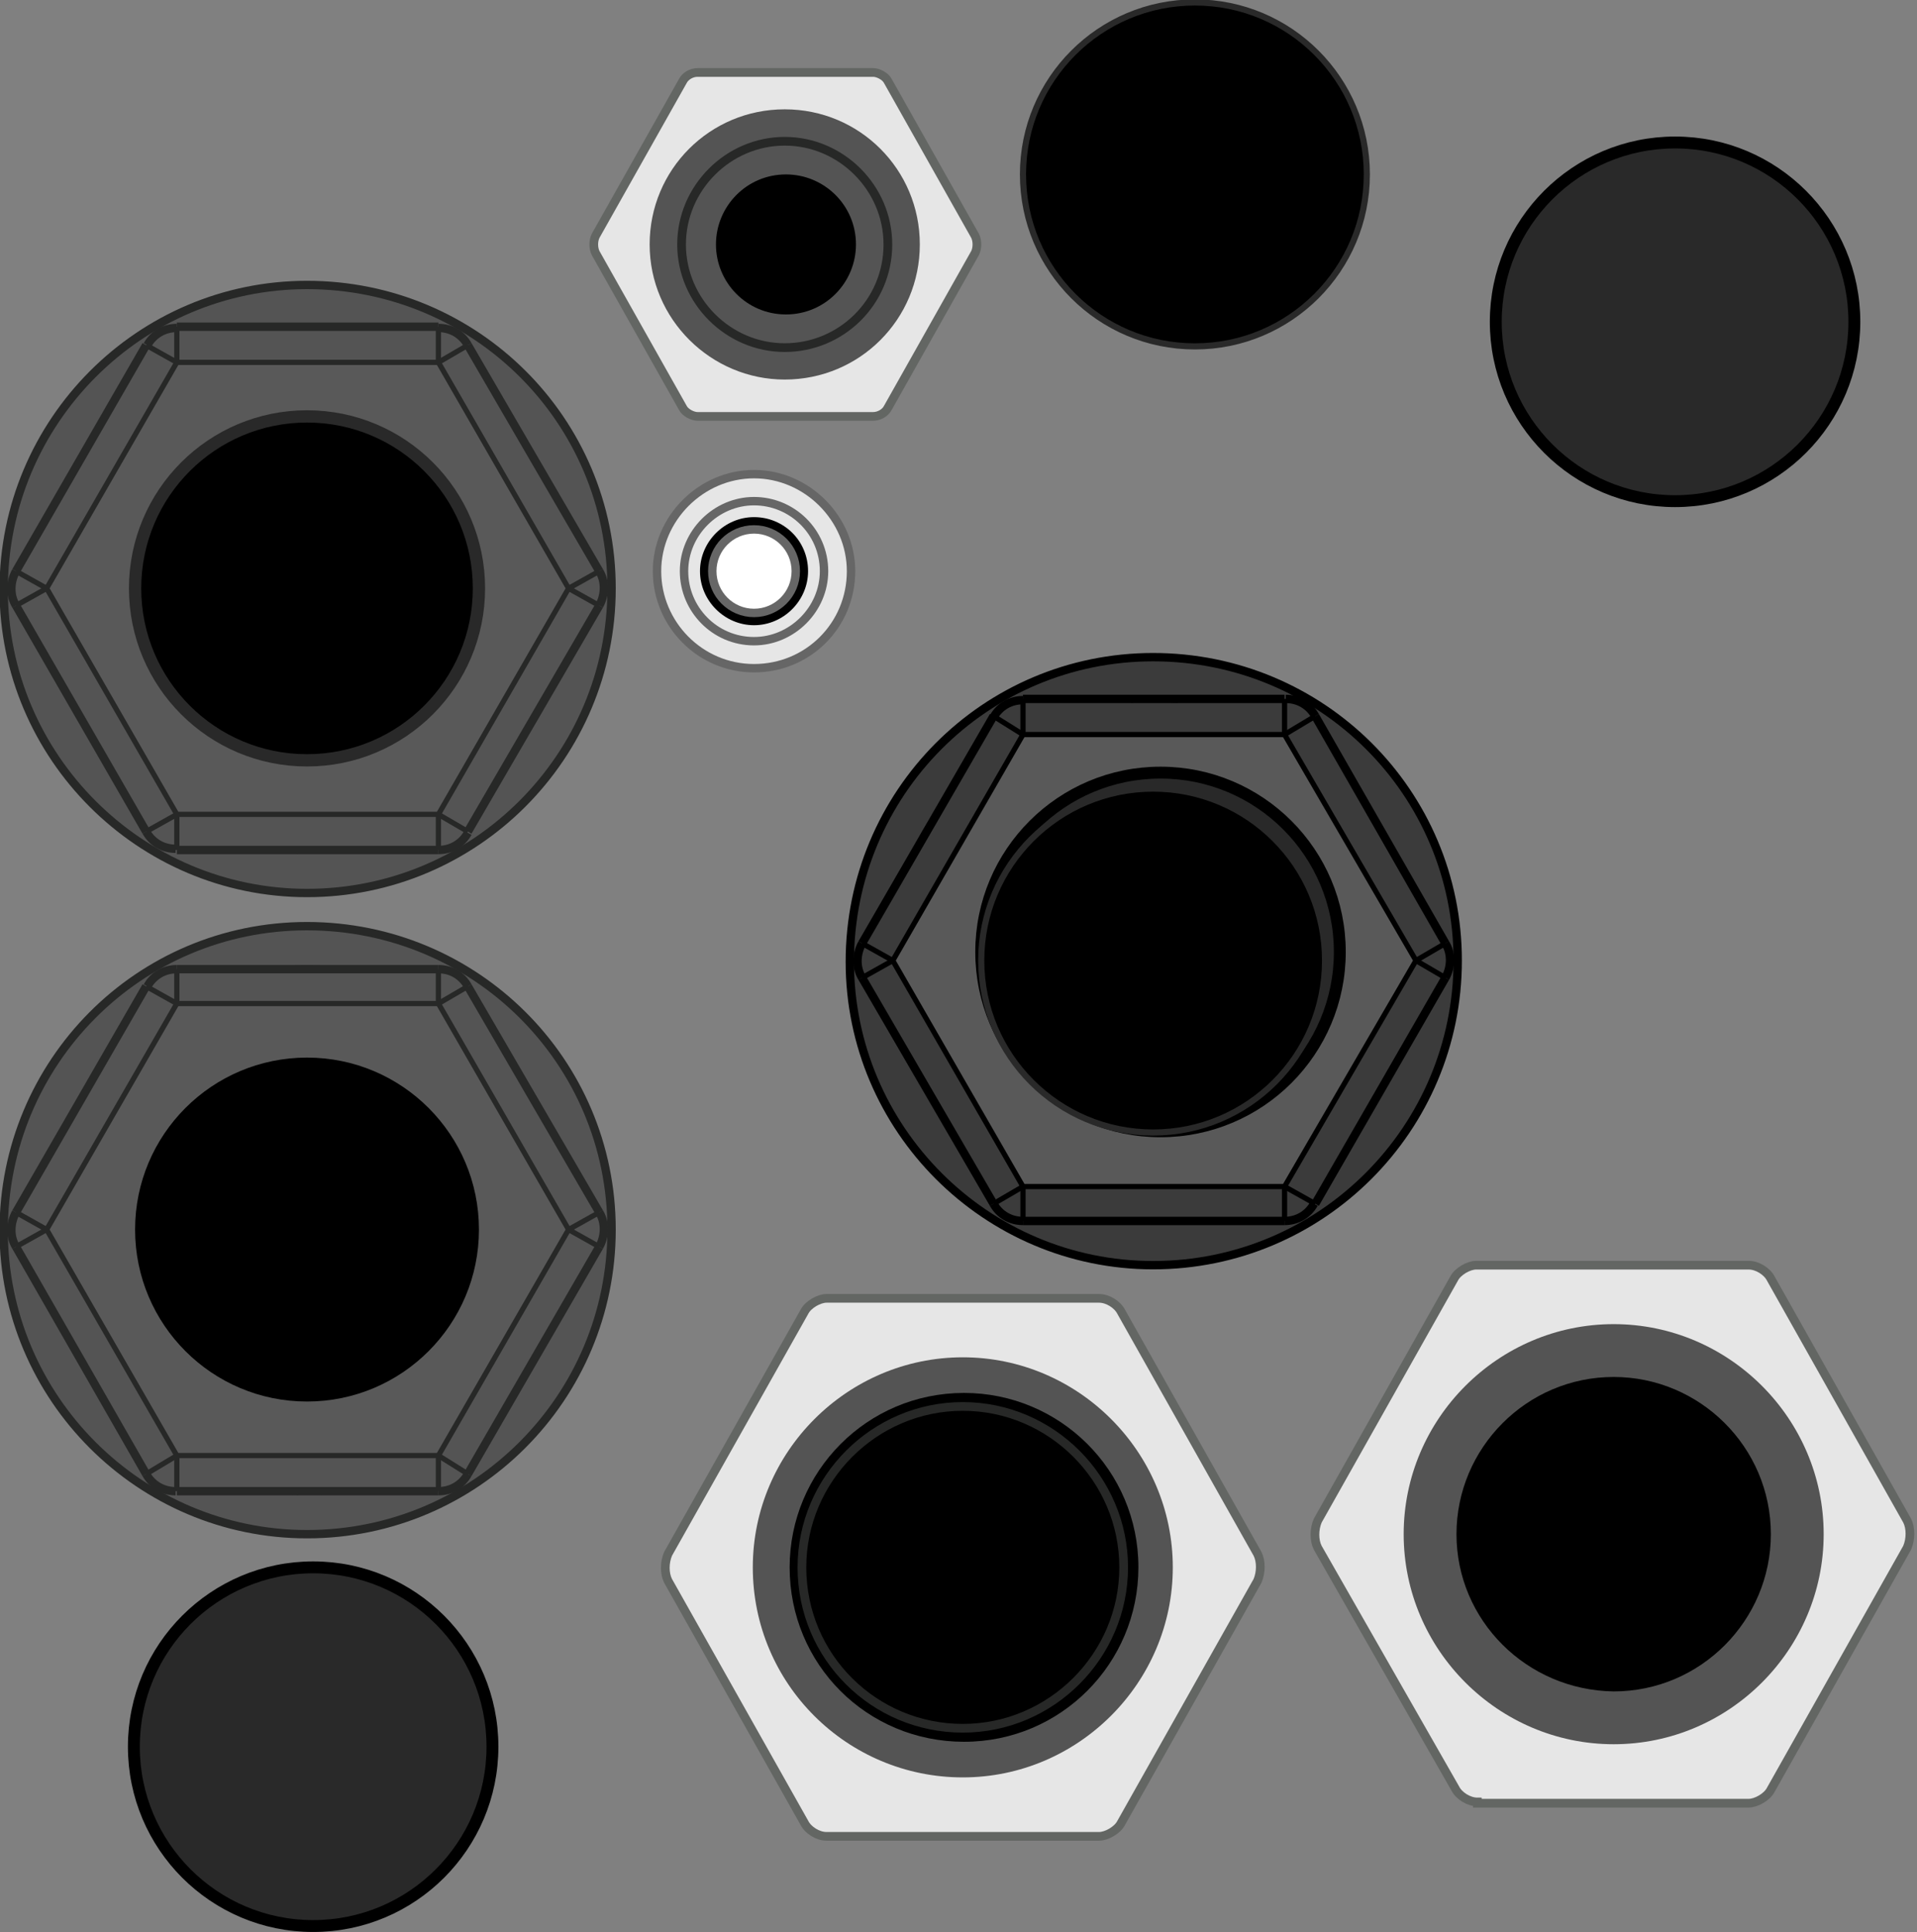 <?xml version="1.0" encoding="utf-8"?>
<!-- Generator: Adobe Illustrator 26.0.3, SVG Export Plug-In . SVG Version: 6.00 Build 0)  -->
<svg version="1.1" xmlns="http://www.w3.org/2000/svg" xmlns:xlink="http://www.w3.org/1999/xlink" x="0px" y="0px"
	 viewBox="0 0 156.1 157.3" style="enable-background:new 0 0 156.1 157.3;" xml:space="preserve">
<rect x="0" y="0" width="156.1" height="157.3" fill="#808080" stroke="none"/>
<style type="text/css">
	.st0{fill:#545454;stroke:#272827;stroke-width:0.68;stroke-miterlimit:9.999;}
	.st1{fill:#595959;stroke:#272827;stroke-width:0.425;stroke-linejoin:bevel;stroke-miterlimit:4;}
	.st2{fill:none;stroke:#272827;stroke-width:0.425;stroke-linejoin:bevel;stroke-miterlimit:4;}
	.st3{fill:none;stroke:#272827;stroke-width:0.68;stroke-linejoin:bevel;stroke-miterlimit:4;}
	.st4{fill:none;stroke:#272827;stroke-width:0.992;stroke-linejoin:bevel;stroke-miterlimit:4;}
	.st5{fill:#292929;stroke:#000000;stroke-width:0.968;stroke-miterlimit:9.999;}
	.st6{stroke:#292929;stroke-miterlimit:9.999;}
	.st7{fill:#E6E6E6;stroke:#666666;stroke-width:0.685;stroke-miterlimit:11.097;}
	.st8{fill:#FFFFFF;stroke:#666666;stroke-width:0.685;stroke-miterlimit:9.787;}
	.st9{fill:#E6E6E6;stroke:#636663;stroke-width:0.709;stroke-miterlimit:11.339;}
	.st10{fill:#545454;}
	.st11{fill:none;stroke:#272827;stroke-width:0.709;stroke-miterlimit:11.339;}
	.st12{fill:#3B3B3B;stroke:#000000;stroke-width:0.68;stroke-miterlimit:9.999;}
	.st13{fill:#595959;stroke:#000000;stroke-width:0.425;stroke-linejoin:bevel;stroke-miterlimit:4;}
	.st14{stroke:#292929;stroke-width:0.5;stroke-miterlimit:9.999;}
	.st15{fill:none;stroke:#000000;stroke-width:0.425;stroke-linejoin:bevel;stroke-miterlimit:4;}
	.st16{fill:none;stroke:#000000;stroke-width:0.68;stroke-linejoin:bevel;stroke-miterlimit:4;}
	.st17{fill:none;stroke:#000000;stroke-width:0.992;stroke-linejoin:bevel;stroke-miterlimit:4;}
</style>
<g id="Layer_1">
	<path class="st0" d="M49.8,47.9L49.8,47.9c0-13.7-11.1-24.7-24.8-24.7C11.4,23.2,0.3,34.3,0.3,48c0,13.6,11.1,24.7,24.7,24.7
		C38.7,72.7,49.8,61.6,49.8,47.9C49.8,47.9,49.8,47.9,49.8,47.9"/>
	<polygon class="st1" points="35.7,66.3 14.4,66.3 3.8,47.9 14.4,29.5 35.7,29.5 46.3,47.9 	"/>
	<line class="st2" x1="38.1" y1="28.1" x2="35.7" y2="29.5"/>
	<line class="st2" x1="14.4" y1="69.2" x2="14.4" y2="66.3"/>
	<line class="st2" x1="14.4" y1="26.6" x2="14.4" y2="29.5"/>
	<path class="st2" d="M23.1,69.2L23.1,69.2c0.4,0,0.8,0.1,1.2,0.1"/>
	<path class="st2" d="M26.9,26.7L26.9,26.7c-0.6,0-1.2-0.1-1.9-0.1c-0.6,0-1.2,0-1.9,0.1"/>
	<path class="st2" d="M44.4,38.9L44.4,38.9c-0.5-1.1-1.2-2.2-1.9-3.2"/>
	<path class="st2" d="M42.5,60.2L42.5,60.2c0.7-1,1.3-2.1,1.9-3.2"/>
	<path class="st2" d="M5.7,56.9L5.7,56.9c0.5,1.1,1.2,2.2,1.9,3.2"/>
	<path class="st2" d="M7.6,35.7L7.6,35.7c-0.7,1-1.4,2.1-1.9,3.2"/>
	<line class="st2" x1="48.8" y1="49.3" x2="46.3" y2="47.9"/>
	<line class="st2" x1="11.9" y1="28.1" x2="14.4" y2="29.5"/>
	<line class="st2" x1="48.8" y1="46.5" x2="46.3" y2="47.9"/>
	<line class="st2" x1="11.9" y1="67.7" x2="14.4" y2="66.3"/>
	<line class="st2" x1="35.7" y1="69.2" x2="35.7" y2="66.3"/>
	<line class="st2" x1="35.7" y1="26.6" x2="35.7" y2="29.5"/>
	<line class="st2" x1="1.3" y1="46.5" x2="3.8" y2="47.9"/>
	<line class="st2" x1="38.1" y1="67.7" x2="35.7" y2="66.3"/>
	<line class="st2" x1="1.3" y1="49.3" x2="3.8" y2="47.9"/>
	<path class="st2" d="M25.7,69.2L25.7,69.2c0.4,0,0.8,0,1.2-0.1"/>
	<line class="st3" x1="11.9" y1="67.7" x2="1.3" y2="49.3"/>
	<line class="st3" x1="35.7" y1="69.2" x2="14.4" y2="69.2"/>
	<line class="st3" x1="1.3" y1="46.5" x2="11.9" y2="28.1"/>
	<line class="st3" x1="38.1" y1="28.1" x2="48.8" y2="46.5"/>
	<line class="st3" x1="14.4" y1="26.6" x2="35.7" y2="26.6"/>
	<line class="st3" x1="48.8" y1="49.3" x2="38.1" y2="67.7"/>
	<line class="st4" x1="25.7" y1="69.2" x2="25.7" y2="69.4"/>
	<line class="st4" x1="24.3" y1="69.2" x2="24.3" y2="69.4"/>
	<path class="st3" d="M48.8,49.3L48.8,49.3c0.5-0.9,0.5-2,0-2.8"/>
	<path class="st3" d="M35.7,69.2L35.7,69.2c1,0,1.9-0.5,2.4-1.4"/>
	<path class="st3" d="M11.9,67.7L11.9,67.7c0.5,0.9,1.4,1.4,2.4,1.4"/>
	<path class="st3" d="M1.3,46.5L1.3,46.5c-0.5,0.9-0.5,2,0,2.8"/>
	<path class="st3" d="M14.4,26.7L14.4,26.7c-1,0-1.9,0.5-2.4,1.4"/>
	<path class="st3" d="M38.1,28.1L38.1,28.1c-0.5-0.9-1.4-1.4-2.4-1.4"/>
	<circle class="st5" cx="25.5" cy="142.2" r="14.6"/>
	<circle class="st6" cx="25" cy="47.9" r="14"/>
	<path class="st0" d="M49.8,100.1L49.8,100.1c0-13.7-11.1-24.7-24.8-24.7S0.3,86.5,0.3,100.2c0,13.6,11.1,24.7,24.7,24.7
		C38.7,124.9,49.8,113.8,49.8,100.1C49.8,100.2,49.8,100.1,49.8,100.1"/>
	<polygon class="st1" points="35.7,118.5 14.4,118.5 3.8,100.1 14.4,81.7 35.7,81.7 46.3,100.1 	"/>
	<line class="st2" x1="38.1" y1="80.3" x2="35.7" y2="81.7"/>
	<line class="st2" x1="14.4" y1="121.4" x2="14.4" y2="118.5"/>
	<line class="st2" x1="14.4" y1="78.9" x2="14.4" y2="81.7"/>
	<path class="st2" d="M23.1,121.4L23.1,121.4c0.4,0,0.8,0.1,1.2,0.1"/>
	<path class="st2" d="M26.9,78.9L26.9,78.9c-0.6-0.1-1.2-0.1-1.9-0.1c-0.6,0-1.2,0-1.9,0.1"/>
	<path class="st2" d="M44.4,91.1L44.4,91.1c-0.5-1.1-1.2-2.2-1.9-3.2"/>
	<path class="st2" d="M42.5,112.4L42.5,112.4c0.7-1,1.3-2.1,1.9-3.2"/>
	<path class="st2" d="M5.7,109.1L5.7,109.1c0.5,1.1,1.2,2.2,1.9,3.2"/>
	<path class="st2" d="M7.6,87.9L7.6,87.9c-0.7,1-1.4,2.1-1.9,3.2"/>
	<line class="st2" x1="48.8" y1="101.5" x2="46.3" y2="100.1"/>
	<line class="st2" x1="11.9" y1="80.3" x2="14.4" y2="81.7"/>
	<line class="st2" x1="48.8" y1="98.7" x2="46.3" y2="100.1"/>
	<line class="st2" x1="11.9" y1="120" x2="14.4" y2="118.5"/>
	<line class="st2" x1="35.7" y1="121.4" x2="35.7" y2="118.5"/>
	<line class="st2" x1="35.7" y1="78.9" x2="35.7" y2="81.7"/>
	<line class="st2" x1="1.3" y1="98.7" x2="3.8" y2="100.1"/>
	<line class="st2" x1="38.1" y1="120" x2="35.7" y2="118.5"/>
	<line class="st2" x1="1.3" y1="101.5" x2="3.8" y2="100.1"/>
	<path class="st2" d="M25.7,121.4L25.7,121.4c0.4,0,0.8,0,1.2-0.1"/>
	<line class="st3" x1="11.9" y1="120" x2="1.3" y2="101.5"/>
	<line class="st3" x1="35.7" y1="121.4" x2="14.4" y2="121.4"/>
	<line class="st3" x1="1.3" y1="98.7" x2="11.9" y2="80.3"/>
	<line class="st3" x1="38.1" y1="80.3" x2="48.8" y2="98.7"/>
	<line class="st3" x1="14.4" y1="78.9" x2="35.7" y2="78.9"/>
	<line class="st3" x1="48.8" y1="101.5" x2="38.1" y2="120"/>
	<line class="st4" x1="25.7" y1="121.4" x2="25.7" y2="121.7"/>
	<line class="st4" x1="24.3" y1="121.4" x2="24.3" y2="121.7"/>
	<path class="st3" d="M35.7,121.4L35.7,121.4c1,0,1.9-0.5,2.4-1.4"/>
	<path class="st3" d="M11.9,120L11.9,120c0.5,0.9,1.4,1.4,2.4,1.4"/>
	<path class="st3" d="M1.3,98.7L1.3,98.7c-0.5,0.9-0.5,2,0,2.8"/>
	<path class="st3" d="M14.4,78.9L14.4,78.9c-1,0-1.9,0.5-2.4,1.4"/>
	<path class="st3" d="M38.1,80.3L38.1,80.3c-0.5-0.9-1.4-1.4-2.4-1.4"/>
	<circle cx="25" cy="100.1" r="14"/>
	<path id="path7255" class="st7" d="M61.4,54.4c-4.4,0-7.9-3.6-7.9-7.9s3.6-7.9,7.9-7.9s7.9,3.6,7.9,7.9l0,0
		C69.3,50.9,65.8,54.4,61.4,54.4"/>
	<path id="path7261" class="st7" d="M61.4,52.2c-3.2,0-5.7-2.6-5.7-5.7c0-3.1,2.6-5.7,5.7-5.7c3.1,0,5.7,2.5,5.7,5.7l0,0
		C67.1,49.6,64.5,52.2,61.4,52.2"/>
	<path id="path7265" d="M65.8,46.5c0,2.4-2,4.4-4.4,4.4s-4.4-2-4.4-4.4c0-2.4,2-4.4,4.4-4.4l0,0C63.8,42.1,65.8,44,65.8,46.5"/>
	<g id="middle">
		<circle class="st8" cx="61.4" cy="46.5" r="3.4"/>
	</g>
	<path id="path9179" class="st9" d="M56.8,33.9c-0.4,0-1-0.3-1.2-0.7l-7.1-12.6c-0.2-0.4-0.2-1,0-1.4l7.1-12.6
		c0.2-0.4,0.7-0.7,1.2-0.7h14.3c0.4,0,1,0.3,1.2,0.7l7.1,12.6c0.2,0.4,0.2,1,0,1.4l-7.1,12.6c-0.2,0.4-0.7,0.7-1.2,0.7H56.8z"/>
	<path id="path9183" class="st10" d="M52.9,19.9c0-6.1,4.9-11,11-11c6.1,0,11,4.9,11,11c0,6.1-4.9,11-11,11
		C57.9,30.9,52.9,26,52.9,19.9"/>
	<path id="path9185" d="M58.3,19.9c0-3.1,2.5-5.7,5.7-5.7c3.1,0,5.7,2.5,5.7,5.7c0,3.1-2.5,5.7-5.7,5.7C60.8,25.6,58.3,23,58.3,19.9
		"/>
	<path id="path18865" class="st11" d="M55.5,19.9c0-4.6,3.8-8.4,8.4-8.4c4.6,0,8.4,3.8,8.4,8.4c0,4.7-3.8,8.4-8.4,8.4
		C59.3,28.3,55.5,24.5,55.5,19.9"/>
	<path class="st3" d="M48.8,101.5L48.8,101.5c0.5-0.9,0.5-2,0-2.8"/>
	<path id="path9179_00000000922410764226333290000010546418841542339459_" class="st9" d="M67.3,149.5c-0.7,0-1.5-0.5-1.8-1.1
		l-11.1-19.7c-0.3-0.6-0.3-1.5,0-2.2l11.1-19.7c0.3-0.6,1.2-1.1,1.8-1.1h22.2c0.7,0,1.5,0.5,1.8,1.1l11.1,19.7
		c0.3,0.6,0.3,1.5,0,2.2l-11.1,19.7c-0.3,0.6-1.2,1.1-1.8,1.1H67.3z"/>
	<path id="path9183_00000039835822324665757590000008559382154542118571_" class="st10" d="M61.3,127.6c0-9.4,7.7-17.1,17.1-17.1
		s17.1,7.7,17.1,17.1c0,9.4-7.7,17.1-17.1,17.1C69,144.7,61.3,137.1,61.3,127.6"/>
	<path id="path9185_00000052810933517161654620000015623117236024942734_" d="M64.3,127.6c0-7.8,6.3-14.2,14.2-14.2
		c7.8,0,14.2,6.3,14.2,14.2c0,7.8-6.3,14.2-14.2,14.2C70.6,141.8,64.3,135.5,64.3,127.6"/>
	<path id="path18865_00000107577029133990906080000015221613740445375905_" class="st11" d="M65.3,127.6c0-7.2,5.9-13.1,13.1-13.1
		c7.2,0,13.1,5.9,13.1,13.1c0,7.2-5.9,13.1-13.1,13.1C71.2,140.7,65.3,134.9,65.3,127.6"/>
	<path id="path9179_00000111871939258483506430000016366175163298196386_" class="st9" d="M120.3,146.7c-0.7,0-1.5-0.5-1.8-1.1
		L107.3,126c-0.3-0.6-0.3-1.5,0-2.2l11.1-19.7c0.3-0.6,1.2-1.1,1.8-1.1h22.2c0.7,0,1.5,0.5,1.8,1.1l11.1,19.7c0.3,0.6,0.3,1.5,0,2.2
		l-11.1,19.7c-0.3,0.6-1.2,1.1-1.8,1.1H120.3z"/>
	<path id="path9183_00000085941314593978488660000009599811577603401097_" class="st10" d="M114.3,124.9c0-9.4,7.7-17.1,17.1-17.1
		s17.1,7.7,17.1,17.1c0,9.4-7.7,17.1-17.1,17.1C122,142,114.3,134.3,114.3,124.9"/>
	<path id="path9185_00000028295911217598863330000008610123189929243555_" d="M118.6,124.9c0-7,5.7-12.8,12.8-12.8
		c7,0,12.8,5.7,12.8,12.8c0,7-5.7,12.8-12.8,12.8C124.3,137.6,118.6,131.9,118.6,124.9"/>
</g>
<g id="source">
	<path class="st12" d="M118.7,78.2L118.7,78.2c0-13.7-11.1-24.7-24.8-24.7c-13.7,0-24.7,11.1-24.7,24.8c0,13.6,11.1,24.7,24.7,24.7
		C107.6,103,118.7,91.9,118.7,78.2C118.7,78.2,118.7,78.2,118.7,78.2"/>
	<polygon class="st13" points="104.6,96.6 83.3,96.6 72.7,78.2 83.3,59.8 104.6,59.8 115.3,78.2 	"/>
	<circle class="st5" cx="94.5" cy="77.5" r="14.6"/>
	<circle class="st14" cx="93.9" cy="78.2" r="14"/>
	<circle class="st5" cx="136.4" cy="26.2" r="14.6"/>
	<circle class="st14" cx="97.3" cy="14.2" r="14"/>
	<line class="st15" x1="107.1" y1="58.3" x2="104.6" y2="59.8"/>
	<line class="st15" x1="83.3" y1="99.4" x2="83.3" y2="96.6"/>
	<line class="st15" x1="83.3" y1="56.9" x2="83.3" y2="59.8"/>
	<path class="st15" d="M92.1,99.4L92.1,99.4c0.4,0,0.8,0.1,1.2,0.1"/>
	<path class="st15" d="M95.9,57L95.9,57c-0.6,0-1.2-0.1-1.9-0.1s-1.2,0-1.9,0.1"/>
	<path class="st15" d="M113.3,69.2L113.3,69.2c-0.5-1.1-1.2-2.2-1.9-3.2"/>
	<path class="st15" d="M111.4,90.4L111.4,90.4c0.7-1,1.3-2.1,1.9-3.2"/>
	<path class="st15" d="M74.6,87.2L74.6,87.2c0.5,1.1,1.2,2.2,1.9,3.2"/>
	<path class="st15" d="M76.5,65.9L76.5,65.9c-0.7,1-1.4,2.1-1.9,3.2"/>
	<line class="st15" x1="117.7" y1="79.6" x2="115.3" y2="78.2"/>
	<line class="st15" x1="80.9" y1="58.3" x2="83.3" y2="59.8"/>
	<line class="st15" x1="117.7" y1="76.8" x2="115.3" y2="78.2"/>
	<line class="st15" x1="80.9" y1="98" x2="83.3" y2="96.6"/>
	<line class="st15" x1="104.6" y1="99.4" x2="104.6" y2="96.6"/>
	<line class="st15" x1="104.6" y1="56.9" x2="104.6" y2="59.8"/>
	<line class="st15" x1="70.2" y1="76.8" x2="72.7" y2="78.2"/>
	<line class="st15" x1="107.1" y1="98" x2="104.6" y2="96.6"/>
	<line class="st15" x1="70.2" y1="79.6" x2="72.7" y2="78.2"/>
	<path class="st15" d="M94.7,99.5L94.7,99.5c0.4,0,0.8,0,1.2-0.1"/>
	<line class="st16" x1="80.9" y1="98" x2="70.2" y2="79.6"/>
	<line class="st16" x1="104.6" y1="99.4" x2="83.3" y2="99.4"/>
	<line class="st16" x1="70.2" y1="76.8" x2="80.9" y2="58.3"/>
	<line class="st16" x1="107.1" y1="58.3" x2="117.7" y2="76.8"/>
	<line class="st16" x1="83.3" y1="56.9" x2="104.6" y2="56.9"/>
	<line class="st16" x1="117.7" y1="79.6" x2="107.1" y2="98"/>
	<line class="st17" x1="94.7" y1="99.4" x2="94.7" y2="99.7"/>
	<line class="st17" x1="93.3" y1="99.4" x2="93.3" y2="99.7"/>
	<path class="st16" d="M117.7,79.6L117.7,79.6c0.5-0.9,0.5-2,0-2.8"/>
	<path class="st16" d="M104.6,99.4L104.6,99.4c1,0,1.9-0.5,2.4-1.4"/>
	<path class="st16" d="M80.9,98L80.9,98c0.5,0.9,1.4,1.4,2.4,1.4"/>
	<path class="st16" d="M70.2,76.8L70.2,76.8c-0.5,0.9-0.5,2,0,2.8"/>
	<path class="st16" d="M83.3,57L83.3,57c-1,0-1.9,0.5-2.4,1.4"/>
	<path class="st16" d="M107.1,58.3L107.1,58.3c-0.5-0.9-1.4-1.4-2.4-1.4"/>
</g>
</svg>
